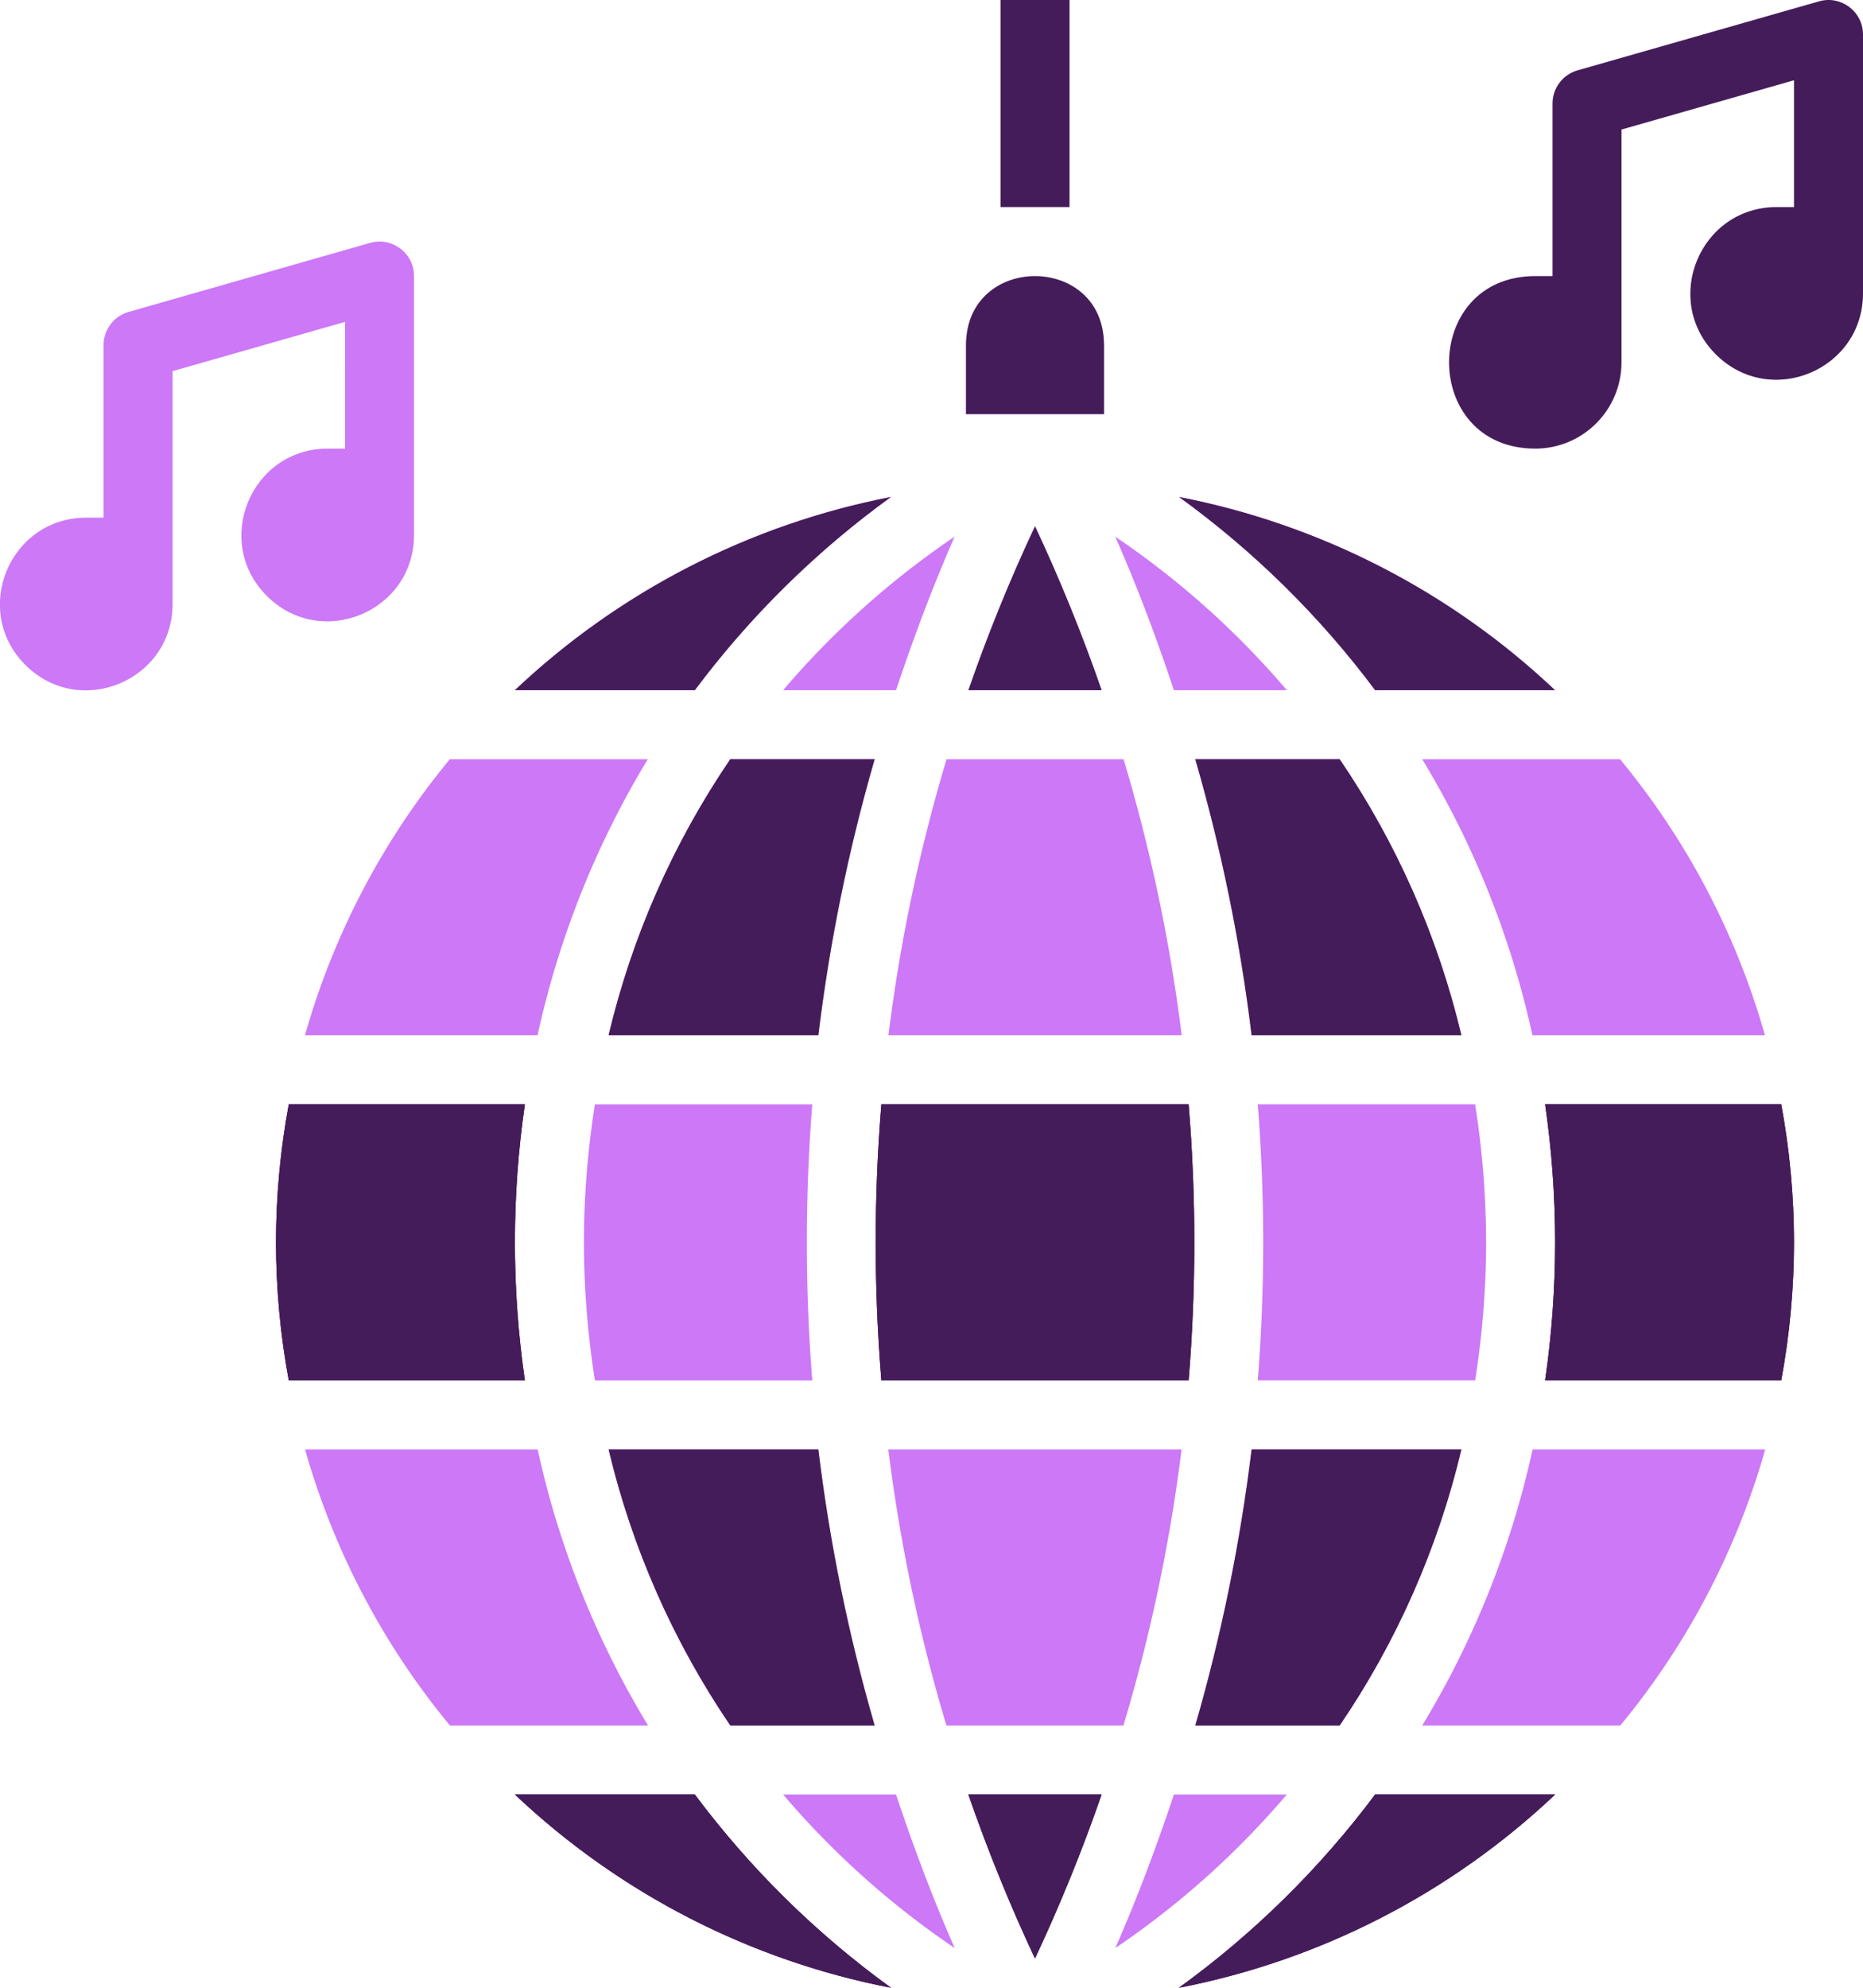 <?xml version="1.0" encoding="UTF-8" standalone="no"?>
<svg
   xmlns:dc="http://purl.org/dc/elements/1.1/"
   xmlns:cc="http://creativecommons.org/ns#"
   xmlns:rdf="http://www.w3.org/1999/02/22-rdf-syntax-ns#"
   xmlns:svg="http://www.w3.org/2000/svg"
   xmlns="http://www.w3.org/2000/svg"
   xmlns:sodipodi="http://sodipodi.sourceforge.net/DTD/sodipodi-0.dtd"
   xmlns:inkscape="http://www.inkscape.org/namespaces/inkscape"
   viewBox="0 0 43.3 46.187"
   x="0px"
   y="0px"
   version="1.1"
   id="svg32"
   sodipodi:docname="events-icon2.svg"
   width="43.3"
   height="46.187"
   inkscape:version="0.92.2 5c3e80d, 2017-08-06">
  <defs
     id="defs36">
    <style
       type="text/css"
       id="style2">
   
    .fil0 {fill:black}
   
  </style>
  </defs>
  <sodipodi:namedview
     pagecolor="#ffffff"
     bordercolor="#666666"
     borderopacity="1"
     objecttolerance="10"
     gridtolerance="10"
     guidetolerance="10"
     inkscape:pageopacity="0"
     inkscape:pageshadow="2"
     inkscape:window-width="1706"
     inkscape:window-height="984"
     id="namedview34"
     showgrid="false"
     fit-margin-top="0"
     fit-margin-left="0"
     fit-margin-right="0"
     fit-margin-bottom="0"
     inkscape:zoom="2.085965"
     inkscape:cx="-78.496973"
     inkscape:cy="-24.534419"
     inkscape:window-x="0"
     inkscape:window-y="0"
     inkscape:window-maximized="0"
     inkscape:current-layer="g26" />
  <g
     id="g26"
     transform="translate(-2,-13.413)">
    <path
       d="m 43.696,42.28 a 17.694,17.694 0 0 1 -0.297,3.207 h -5.487 a 22.312,22.312 0 0 0 0,-6.415 h 5.487 A 17.694,17.694 0 0 1 43.696,42.28 Z m -8.641,11.226 a 21.021,21.021 0 0 0 2.566,-6.415 h 5.406 a 17.601,17.601 0 0 1 -3.368,6.415 z m -22.598,0 A 17.601,17.601 0 0 1 9.09,47.091 h 5.406 a 21.021,21.021 0 0 0 2.566,6.415 z M 8.415,42.28 a 17.694,17.694 0 0 1 0.297,-3.207 h 5.487 a 22.312,22.312 0 0 0 0,6.415 H 8.712 A 17.694,17.694 0 0 1 8.415,42.28 Z M 17.056,31.054 a 21.021,21.021 0 0 0 -2.562,6.415 H 9.088 A 17.601,17.601 0 0 1 12.455,31.054 Z M 36.541,42.28 a 20.816,20.816 0 0 1 -0.256,3.207 h -5.052 a 40.792,40.792 0 0 0 0,-6.415 H 36.285 A 20.816,20.816 0 0 1 36.54,42.28 Z M 24.508,55.11 h 3.095 a 39.094,39.094 0 0 1 -1.548,3.809 39.094,39.094 0 0 1 -1.548,-3.809 z m -0.511,-1.604 a 39.13,39.13 0 0 1 -1.351,-6.415 h 6.816 a 39.13,39.13 0 0 1 -1.351,6.415 z m -1.512,-8.019 a 39.121,39.121 0 0 1 0,-6.415 h 7.141 a 39.121,39.121 0 0 1 0,6.415 z M 15.571,42.28 a 20.816,20.816 0 0 1 0.256,-3.207 H 20.879 a 40.792,40.792 0 0 0 0,6.415 H 15.827 A 20.816,20.816 0 0 1 15.571,42.28 Z M 27.603,29.45 h -3.095 a 39.094,39.094 0 0 1 1.548,-3.809 39.094,39.094 0 0 1 1.548,3.809 z m 0.511,1.604 a 39.13,39.13 0 0 1 1.351,6.415 h -6.816 a 39.13,39.13 0 0 1 1.351,-6.415 z m 2.976,6.415 a 40.688,40.688 0 0 0 -1.309,-6.415 h 3.356 a 19.365,19.365 0 0 1 2.829,6.415 z m -1.806,-8.019 c -0.401,-1.203 -0.847,-2.396 -1.363,-3.567 a 19.795,19.795 0 0 1 3.988,3.567 z m -6.458,0 h -2.624 a 19.8,19.8 0 0 1 3.985,-3.567 c -0.514,1.172 -0.96,2.365 -1.361,3.567 z m -0.497,1.604 a 40.688,40.688 0 0 0 -1.309,6.415 H 16.145 A 19.349,19.349 0 0 1 18.974,31.054 Z m -6.185,16.037 h 4.876 a 40.688,40.688 0 0 0 1.309,6.415 H 18.974 a 19.365,19.365 0 0 1 -2.829,-6.415 z m 6.682,8.019 c 0.401,1.203 0.847,2.396 1.363,3.567 A 19.795,19.795 0 0 1 20.202,55.11 Z m 6.458,0 h 2.624 a 19.8,19.8 0 0 1 -3.985,3.567 c 0.514,-1.172 0.96,-2.365 1.361,-3.567 z m 0.497,-1.604 a 40.688,40.688 0 0 0 1.309,-6.415 h 4.876 a 19.349,19.349 0 0 1 -2.829,6.415 z m 7.836,-16.037 a 21.021,21.021 0 0 0 -2.562,-6.415 h 4.598 a 17.601,17.601 0 0 1 3.368,6.415 z M 33.961,29.45 a 21.229,21.229 0 0 0 -4.559,-4.49 17.604,17.604 0 0 1 8.74,4.49 z m -9.509,-6.415 v -1.604 a 1.604,1.604 0 0 1 3.207,0 v 1.604 z M 22.709,24.96 a 21.225,21.225 0 0 0 -4.559,4.49 H 13.967 A 17.605,17.605 0 0 1 22.709,24.96 Z M 18.15,55.11 A 21.229,21.229 0 0 0 22.709,59.6 17.604,17.604 0 0 1 13.969,55.11 Z M 29.402,59.6 a 21.225,21.225 0 0 0 4.559,-4.49 h 4.183 A 17.605,17.605 0 0 1 29.402,59.6 Z"
       id="path2"
       style="fill:#cc78f7;fill-opacity:1;stroke-width:0.802"
       inkscape:connector-curvature="0" />
    <path
       d="m 37.682,23.837 c 1.107,0 2.005,-0.898 2.005,-2.005 v -5.409 l 4.009,-1.145 v 2.946 H 43.295 c -1.786,0 -2.68,2.159 -1.417,3.422 C 43.141,22.909 45.3,22.015 45.3,20.229 v -6.014 c -2.37e-4,-0.533 -0.51,-0.917 -1.022,-0.771 l -5.613,1.604 c -0.344,0.098 -0.581,0.413 -0.581,0.771 v 4.009 h -0.401 c -2.672,8.44e-4 -2.672,4.01 0,4.009 z"
       id="path4"
       inkscape:connector-curvature="0"
       style="fill:#451c5a;fill-opacity:1;stroke-width:0.802"
       sodipodi:nodetypes="cscccsssccccccc" />
    <path
       d="M 10.019,23.837 H 9.618 c -1.786,0 -2.68,2.159 -1.417,3.422 1.263,1.263 3.422,0.369 3.422,-1.417 v -6.014 c -2.37e-4,-0.533 -0.51,-0.917 -1.022,-0.771 l -5.613,1.604 c -0.344,0.098 -0.581,0.413 -0.581,0.771 v 4.009 h -0.401 c -1.786,0 -2.68,2.159 -1.417,3.422 1.263,1.263 3.422,0.369 3.422,-1.417 v -5.409 l 4.009,-1.145 z"
       id="path6"
       inkscape:connector-curvature="0"
       style="stroke-width:0.802;fill:#cc78f7;fill-opacity:1"
       sodipodi:nodetypes="cssscccccsssccc" />
    <rect
       x="25.254"
       y="13.413"
       width="1.604"
       height="4.811"
       id="rect24"
       style="stroke-width:0.802;fill:#451c5a;fill-opacity:1" />
    <path
       inkscape:connector-curvature="0"
       style="fill:#451c5a;fill-opacity:1;stroke-width:0.802"
       id="path3150"
       d="m 43.696,42.28 c -0.001,1.076 -0.101,2.15 -0.297,3.207 h -5.487 c 0.309,-2.127 0.309,-4.288 0,-6.415 h 5.487 c 0.196,1.058 0.296,2.131 0.297,3.207 z m -35.281,0 c 0.001,-1.076 0.101,-2.15 0.297,-3.207 h 5.487 c -0.309,2.127 -0.309,4.288 0,6.415 H 8.712 C 8.516,44.43 8.416,43.356 8.415,42.28 Z m 16.093,12.83 h 3.095 c -0.449,1.296 -0.965,2.567 -1.548,3.809 -0.582,-1.242 -1.099,-2.513 -1.548,-3.809 z m -2.023,-9.622 c -0.176,-2.135 -0.176,-4.28 0,-6.415 h 7.141 c 0.176,2.135 0.176,4.28 0,6.415 z M 27.603,29.45 h -3.095 c 0.449,-1.296 0.965,-2.567 1.548,-3.809 0.582,1.242 1.099,2.513 1.548,3.809 z m 6.358,0 c -1.284,-1.719 -2.821,-3.233 -4.559,-4.49 3.281,0.637 6.312,2.194 8.74,4.49 z m -9.509,-6.415 v -1.604 c 0.001,-2.137 3.208,-2.137 3.207,0 v 1.604 z M 22.709,24.96 c -1.738,1.258 -3.275,2.772 -4.559,4.49 H 13.967 C 16.395,27.154 19.428,25.597 22.709,24.96 Z m -4.559,30.15 c 1.284,1.719 2.821,3.233 4.559,4.49 -3.281,-0.637 -6.312,-2.194 -8.74,-4.49 z M 29.402,59.6 c 1.738,-1.258 3.275,-2.772 4.559,-4.49 h 4.183 C 35.716,57.406 32.684,58.963 29.402,59.6 Z"
       sodipodi:nodetypes="cccccccccccccccccccccccccccccccccccccccccccccc" />
    <path
       d="m 43.696,42.28 c -0.001,1.076 -0.101,2.15 -0.297,3.207 h -5.487 c 0.309,-2.127 0.309,-4.288 0,-6.415 h 5.487 c 0.196,1.058 0.296,2.131 0.297,3.207 z m -35.281,0 c 0.001,-1.076 0.101,-2.15 0.297,-3.207 h 5.487 c -0.309,2.127 -0.309,4.288 0,6.415 H 8.712 C 8.516,44.43 8.416,43.356 8.415,42.28 Z m 16.093,12.83 h 3.095 c -0.449,1.296 -0.965,2.567 -1.548,3.809 -0.582,-1.242 -1.099,-2.513 -1.548,-3.809 z m -2.023,-9.622 c -0.176,-2.135 -0.176,-4.28 0,-6.415 h 7.141 c 0.176,2.135 0.176,4.28 0,6.415 z m 8.605,-8.019 c -0.263,-2.17 -0.701,-4.315 -1.309,-6.415 h 3.356 c 1.325,1.948 2.284,4.122 2.829,6.415 z M 22.329,31.054 c -0.608,2.1 -1.045,4.245 -1.309,6.415 h -4.876 c 0.544,-2.293 1.503,-4.467 2.829,-6.415 z m -6.185,16.037 h 4.876 c 0.263,2.17 0.701,4.315 1.309,6.415 H 18.974 c -1.325,-1.948 -2.284,-4.122 -2.829,-6.415 z m 13.637,6.415 c 0.608,-2.1 1.045,-4.245 1.309,-6.415 h 4.876 c -0.544,2.293 -1.503,4.467 -2.829,6.415 z m -11.632,1.604 c 1.284,1.719 2.821,3.233 4.559,4.49 -3.281,-0.637 -6.312,-2.194 -8.74,-4.49 z m 11.252,4.49 c 1.738,-1.258 3.275,-2.772 4.559,-4.49 h 4.183 c -2.429,2.296 -5.461,3.854 -8.742,4.49 z"
       id="path3152"
       style="fill:#451c5a;fill-opacity:1;stroke-width:0.802"
       inkscape:connector-curvature="0"
       sodipodi:nodetypes="ccccccccccccccccccccccccccccccccccccccccccccccccc" />
  </g>
</svg>
